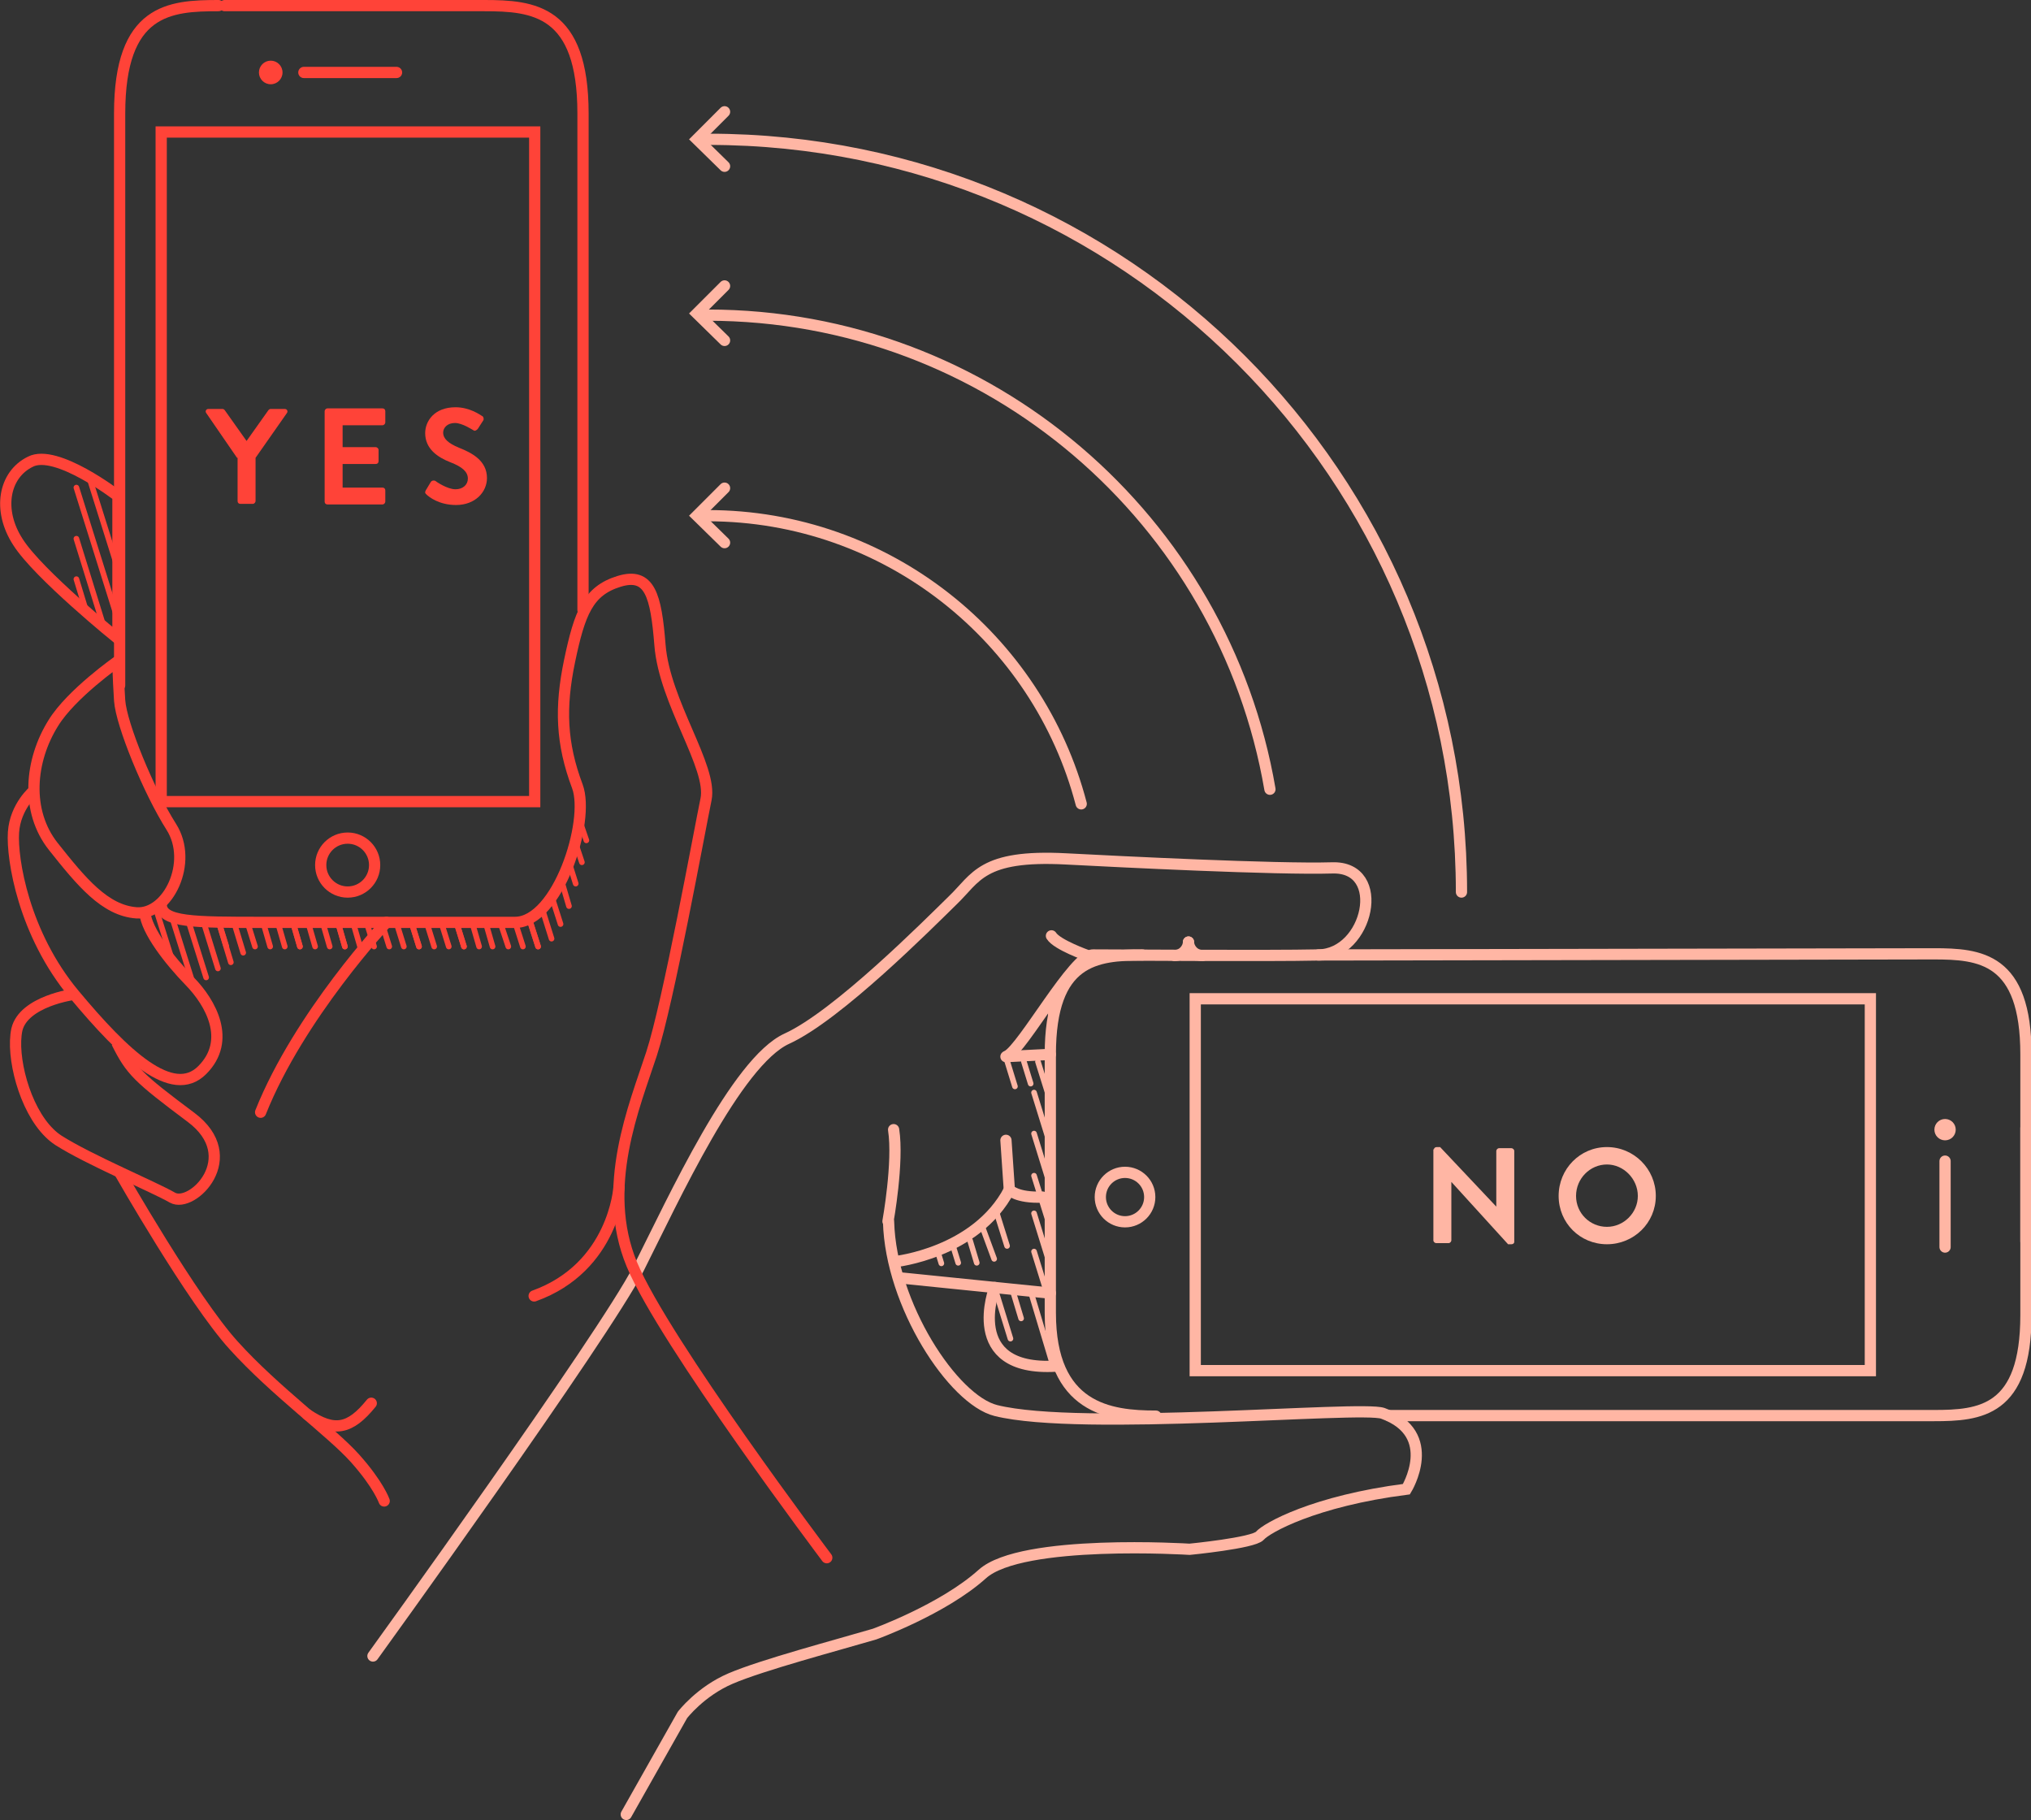 <?xml version="1.0" encoding="utf-8"?>
<!-- Generator: Adobe Illustrator 19.1.0, SVG Export Plug-In . SVG Version: 6.00 Build 0)  -->
<svg version="1.1" id="Layer_1" xmlns="http://www.w3.org/2000/svg" xmlns:xlink="http://www.w3.org/1999/xlink" x="0px" y="0px"
	 viewBox="0 0 361.6 324" style="enable-background:new 0 0 361.6 324;" xml:space="preserve">
<rect x="0" y="0" width="361.6" height="324" fill="#333333" stroke="none"/>
<style type="text/css">
	.st0{fill:none;stroke:#FFB6A4;stroke-width:2;stroke-linecap:round;stroke-miterlimit:10;}
	.st1{fill:none;stroke:#FFB6A4;stroke-miterlimit:10;}
	.st2{fill:#FFB6A4;}
	.st3{fill:none;stroke:#FFB6A4;stroke-linecap:round;stroke-miterlimit:10;}
	.st4{fill:none;stroke:#FF4338;stroke-width:2;stroke-linecap:round;stroke-miterlimit:10;}
	.st5{fill:none;stroke:#FF4338;stroke-width:2;stroke-miterlimit:10;}
	.st6{fill:#FFFFFF;}
	.st7{fill:none;}
	.st8{fill:#FF4338;}
	.st9{fill:none;stroke:#FF4338;stroke-linecap:round;stroke-miterlimit:10;}
</style>
<path class="st0" d="M66.4,294.8c0,0,41-56.7,47.3-69c6.2-12.3,17.4-36.8,26.4-40.9c9-4.1,25.1-20.3,29.5-24.6
	c4.2-4,5.1-8.2,20.2-7.4c9.6,0.5,37.4,1.9,47.4,1.6c9.9-0.3,6.4,15.4-2.5,15.5c-8.9,0.2-36.7,0-40.1,0c-3.4,0-12.4,16.5-15.3,18"/>
<line class="st1" x1="187.1" y1="177.8" x2="187.1" y2="239.1"/>
<path class="st0" d="M111.5,323l10-17.7c0,0,3.2-4.2,8.6-6.5c5.6-2.4,18.8-5.9,25.6-7.9c0,0,12.2-4.4,19.2-10.7
	c7-6.3,36.9-4.4,36.9-4.4s11.3-1.1,12.5-2.4c1.2-1.4,9.7-6.2,26.1-8.3c0,0,6-9.8-4.2-13.5c-3.9-1.4-53.7,3.3-68.9-0.5
	c-7.6-1.9-18.7-18.8-19.1-33.6"/>
<path class="st0" d="M185.6,213.1c-4.6,0.2-5.9-1.3-5.9-1.3c-5.9,11.3-20.4,12.8-20.4,12.8"/>
<line class="st0" x1="160.4" y1="227.5" x2="187" y2="230.2"/>
<path class="st0" d="M234.7,170l109.6-0.2c8.2,0,16.4,0.7,16.4,17.9c0,17.2,0,33.3,0,33.3"/>
<path class="st0" d="M247.3,252h97c8.2,0,16.4-0.7,16.4-17.9c0-17.2,0-33.3,0-33.3"/>
<path class="st0" d="M203.4,170c-8.2,0-16.4,0.7-16.4,17.7v46c0,17.1,10.6,18.4,18.8,18.4"/>
<line class="st0" x1="346.3" y1="206.7" x2="346.3" y2="222"/>
<circle class="st2" cx="346.3" cy="201.1" r="1.9"/>
<rect x="212.8" y="177.8" class="st0" width="120.2" height="66.2"/>
<circle class="st0" cx="200.3" cy="213.1" r="4.4"/>
<g>
	<path class="st2" d="M255.3,204.6c0-0.2,0.2-0.4,0.5-0.4h0.6l10,10.6h0v-9.9c0-0.2,0.2-0.5,0.5-0.5h2.2c0.2,0,0.5,0.2,0.5,0.5v16.2
		c0,0.2-0.2,0.4-0.5,0.4h-0.6l-10.1-11.1h0v10.4c0,0.2-0.2,0.5-0.5,0.5h-2.2c-0.2,0-0.5-0.2-0.5-0.5V204.6z"/>
	<path class="st2" d="M286.1,204.2c4.8,0,8.7,3.9,8.7,8.7s-3.9,8.6-8.7,8.6c-4.8,0-8.6-3.8-8.6-8.6S281.3,204.2,286.1,204.2z
		 M286.1,218.4c3,0,5.5-2.5,5.5-5.5s-2.5-5.6-5.5-5.6c-3,0-5.5,2.5-5.5,5.6S283.1,218.4,286.1,218.4z"/>
</g>
<line class="st3" x1="169.8" y1="222.2" x2="170.6" y2="224.8"/>
<line class="st3" x1="172.7" y1="220.8" x2="173.9" y2="224.8"/>
<line class="st3" x1="174.9" y1="218.4" x2="177" y2="224.1"/>
<path class="st0" d="M177.1,229.2c0,0-5.8,15,10.9,14"/>
<line class="st3" x1="177.4" y1="230.2" x2="179.9" y2="238.3"/>
<line class="st3" x1="180.2" y1="229.4" x2="181.8" y2="234.7"/>
<path class="st0" d="M193.6,170.1c0,0-5.4-1.9-6.4-3.5"/>
<path class="st0" d="M158.1,217.4c0,0,1.9-10.5,1-16.3"/>
<line class="st0" x1="179.1" y1="203" x2="179.7" y2="211.8"/>
<line class="st3" x1="166.8" y1="222.3" x2="167.6" y2="224.9"/>
<line class="st3" x1="177.2" y1="215.1" x2="179.3" y2="221.8"/>
<line class="st3" x1="182.3" y1="189" x2="183.5" y2="192.9"/>
<line class="st3" x1="184.8" y1="189" x2="186.9" y2="195.7"/>
<line class="st3" x1="184.1" y1="194.5" x2="187.2" y2="204.5"/>
<line class="st3" x1="184.1" y1="201.8" x2="187.2" y2="211.8"/>
<line class="st3" x1="184.1" y1="209.3" x2="187.2" y2="219.2"/>
<line class="st3" x1="184.1" y1="216" x2="187.2" y2="226"/>
<line class="st3" x1="184.1" y1="222.8" x2="187.2" y2="232.8"/>
<line class="st3" x1="183.6" y1="230.2" x2="187.5" y2="243.2"/>
<line class="st0" x1="187" y1="187.7" x2="179.1" y2="188.1"/>
<line class="st3" x1="179.1" y1="188.2" x2="180.7" y2="193.4"/>
<path class="st0" d="M214.1,170.1c-1.6,0-2.5-1.4-2.5-2.4"/>
<path class="st0" d="M209.1,170.1c1.6,0,2.5-1.4,2.5-2.4"/>
<path class="st0" d="M126.2,24.8c74,0,134,60,134,134"/>
<path class="st0" d="M126,56.1c50.2,0,91.9,36.5,100.1,84.4"/>
<path class="st0" d="M126,91.8c31.9,0,58.8,21.8,66.5,51.3"/>
<polyline class="st0" points="129,29.6 124.1,24.8 129,19.9 "/>
<polyline class="st0" points="129,60.6 124.1,55.8 129,50.9 "/>
<polyline class="st0" points="129,96.6 124.1,91.8 129,86.9 "/>
<path class="st4" d="M147.2,277.3c0,0-29-38.5-34.7-52.2c-5.7-13.7,0.5-28.3,3.5-37.5c3-9.2,8.5-39.5,9.7-45.3
	c1.2-5.8-7.4-17.2-8.2-27.5c-0.7-8.8-1.8-13-7.3-11.3c-5.5,1.7-7,5.6-8.8,14.2c-1.7,8.2-1.5,14.6,1.4,22.3
	c2.3,6.2-3.5,24.2-11.1,24.2s-32.8,0-45,0s-18,0-18-3.2"/>
<path class="st5" d="M21,117.7c0,0-8.3,5.8-11.5,11c-4.2,6.7-5,15.7,0,22c5,6.3,9.2,11.4,14.8,11.8c5.6,0.4,10.2-9,6.2-15.3
	s-8.9-18.2-9.2-22.5C21,120,21,117.7,21,117.7z"/>
<path class="st6" d="M21,113.7"/>
<path class="st5" d="M21,113.7c0,0-14.2-11.5-17.8-17.2c-3.7-5.7-2.5-12,2.2-14.3C10,79.8,21,88.3,21,88.3V113.7z"/>
<path class="st6" d="M5.2,141.3"/>
<path class="st6" d="M5.2,141.3"/>
<path class="st5" d="M6.1,140.7c0,0-3.4,2.8-3.7,7.5c-0.3,4.7,1.8,18,10.8,28.8c9,10.8,17.5,18.8,22.8,13.5c5.3-5.3,1.5-12-2.2-15.8
	c-3.7-3.8-7.7-9-8-12.2"/>
<path class="st5" d="M13.2,177c0,0-9,1.2-10.2,6.3c-1,4.7,1.3,14,5.8,18.4c0.5,0.5,1,0.9,1.6,1.3c5.5,3.5,16.8,8.2,20.3,10.2
	s12.8-7.2,3.3-14.3s-10.7-8.3-13.2-13.3"/>
<path class="st7" d="M49.3,218.8"/>
<path class="st4" d="M21.3,208.7c0,0,13,22.8,20.3,30.8c7.3,8.1,17.4,15.4,21.6,20.1c4.2,4.7,5.2,7.6,5.2,7.6"/>
<path class="st4" d="M21.3,122c0,0,0-83.2,0-101.8S30.2,1,38.9,1"/>
<path class="st4" d="M40,1h46.2c8.8,0,17.6,0.8,17.6,19.2s0,88.4,0,88.4"/>
<rect x="28.7" y="23.5" class="st4" width="66.5" height="119.2"/>
<line class="st4" x1="54.1" y1="12.9" x2="70.6" y2="12.9"/>
<circle class="st8" cx="48.2" cy="12.9" r="2.1"/>
<circle class="st4" cx="61.9" cy="154" r="4.8"/>
<path class="st4" d="M68.8,164.2c0,0-15.5,16.5-22.4,33.8"/>
<path class="st4" d="M110.2,211.4c0,0-0.9,14.2-15.1,19.3"/>
<path class="st4" d="M54.7,251.8c4.8,3.2,7.6,2.7,11.4-2"/>
<line class="st9" x1="13.6" y1="103.1" x2="15.4" y2="109"/>
<line class="st9" x1="27.7" y1="161.6" x2="30.6" y2="170.8"/>
<line class="st9" x1="30.7" y1="163.5" x2="34" y2="174"/>
<line class="st9" x1="33.4" y1="163.5" x2="36.7" y2="174"/>
<line class="st9" x1="36.2" y1="164" x2="38.8" y2="172.4"/>
<line class="st9" x1="38.9" y1="164" x2="40.3" y2="168.5"/>
<line class="st9" x1="38.9" y1="164" x2="41.1" y2="171.3"/>
<line class="st9" x1="41.6" y1="164" x2="43.3" y2="169.6"/>
<line class="st9" x1="44" y1="164" x2="45.4" y2="168.5"/>
<line class="st9" x1="46.8" y1="164" x2="48.1" y2="168.5"/>
<line class="st9" x1="49.4" y1="164" x2="50.7" y2="168.5"/>
<line class="st9" x1="52.1" y1="164" x2="53.4" y2="168.5"/>
<line class="st9" x1="52.1" y1="164" x2="53.4" y2="168.5"/>
<line class="st9" x1="54.8" y1="164" x2="56.1" y2="168.5"/>
<line class="st9" x1="57.4" y1="164" x2="58.7" y2="168.5"/>
<line class="st9" x1="60.1" y1="164" x2="61.4" y2="168.5"/>
<line class="st9" x1="60.1" y1="164" x2="61.4" y2="168.5"/>
<line class="st9" x1="62.8" y1="164" x2="64.1" y2="168.5"/>
<line class="st9" x1="65.2" y1="164" x2="66.6" y2="168.5"/>
<line class="st9" x1="67.9" y1="164" x2="69.3" y2="168.5"/>
<line class="st9" x1="70.5" y1="164" x2="71.9" y2="168.5"/>
<line class="st9" x1="73.2" y1="164" x2="74.6" y2="168.5"/>
<line class="st9" x1="73.2" y1="164" x2="74.6" y2="168.5"/>
<line class="st9" x1="75.9" y1="164" x2="77.3" y2="168.5"/>
<line class="st9" x1="78.5" y1="164" x2="79.9" y2="168.5"/>
<line class="st9" x1="81.2" y1="164" x2="82.6" y2="168.5"/>
<line class="st9" x1="81.2" y1="164" x2="82.6" y2="168.5"/>
<line class="st9" x1="84" y1="164" x2="85.3" y2="168.5"/>
<line class="st9" x1="86.4" y1="164" x2="87.7" y2="168.5"/>
<line class="st9" x1="89.1" y1="164.3" x2="90.5" y2="168.5"/>
<line class="st9" x1="91.6" y1="163.8" x2="93.1" y2="168.5"/>
<line class="st9" x1="94.2" y1="163.5" x2="95.8" y2="168.5"/>
<line class="st9" x1="94.2" y1="163.5" x2="95.8" y2="168.5"/>
<line class="st9" x1="96.6" y1="162" x2="98.2" y2="167.1"/>
<line class="st9" x1="98.2" y1="159.5" x2="99.8" y2="164.5"/>
<line class="st9" x1="99.8" y1="156.2" x2="101.3" y2="161.3"/>
<line class="st9" x1="101.3" y1="153.5" x2="102.5" y2="157.3"/>
<line class="st9" x1="102.5" y1="150.2" x2="103.6" y2="153.5"/>
<line class="st9" x1="103.3" y1="146.4" x2="104.4" y2="149.6"/>
<line class="st9" x1="13.6" y1="95.9" x2="18.1" y2="110.4"/>
<line class="st9" x1="13.6" y1="86.8" x2="21" y2="110.4"/>
<line class="st9" x1="15.8" y1="84.7" x2="21.3" y2="102.2"/>
<g>
	<path class="st8" d="M42.2,81.5l-5.5-8c-0.2-0.3,0-0.7,0.4-0.7h2.5c0.2,0,0.3,0.1,0.4,0.2l3.9,5.5l3.9-5.5c0.1-0.1,0.2-0.2,0.4-0.2
		h2.5c0.4,0,0.6,0.4,0.4,0.7l-5.6,8v7.7c0,0.2-0.2,0.5-0.5,0.5h-2.2c-0.3,0-0.5-0.2-0.5-0.5V81.5z"/>
	<path class="st8" d="M57.8,73.2c0-0.2,0.2-0.5,0.5-0.5h9.8c0.3,0,0.5,0.2,0.5,0.5v2c0,0.2-0.2,0.5-0.5,0.5H61v3.9h5.9
		c0.2,0,0.5,0.2,0.5,0.5v2c0,0.3-0.2,0.5-0.5,0.5H61v4.2h7.1c0.3,0,0.5,0.2,0.5,0.5v2c0,0.2-0.2,0.5-0.5,0.5h-9.8
		c-0.3,0-0.5-0.2-0.5-0.5V73.2z"/>
	<path class="st8" d="M75.8,87.3l0.9-1.5c0.2-0.3,0.6-0.3,0.8-0.2c0.1,0.1,2.1,1.5,3.6,1.5c1.3,0,2.2-0.8,2.2-1.9
		c0-1.2-1-2.1-3.1-2.9c-2.3-0.9-4.5-2.4-4.5-5.2c0-2.1,1.6-4.6,5.4-4.6c2.5,0,4.3,1.3,4.8,1.6c0.2,0.1,0.3,0.6,0.1,0.8l-0.9,1.4
		c-0.2,0.3-0.6,0.5-0.8,0.3c-0.2-0.1-2-1.3-3.3-1.3c-1.4,0-2.1,0.9-2.1,1.7c0,1.1,0.9,1.9,2.8,2.7c2.3,0.9,5,2.3,5,5.4
		c0,2.5-2.1,4.8-5.5,4.8c-3,0-4.8-1.4-5.3-1.9C75.7,87.8,75.6,87.7,75.8,87.3z"/>
</g>
</svg>
